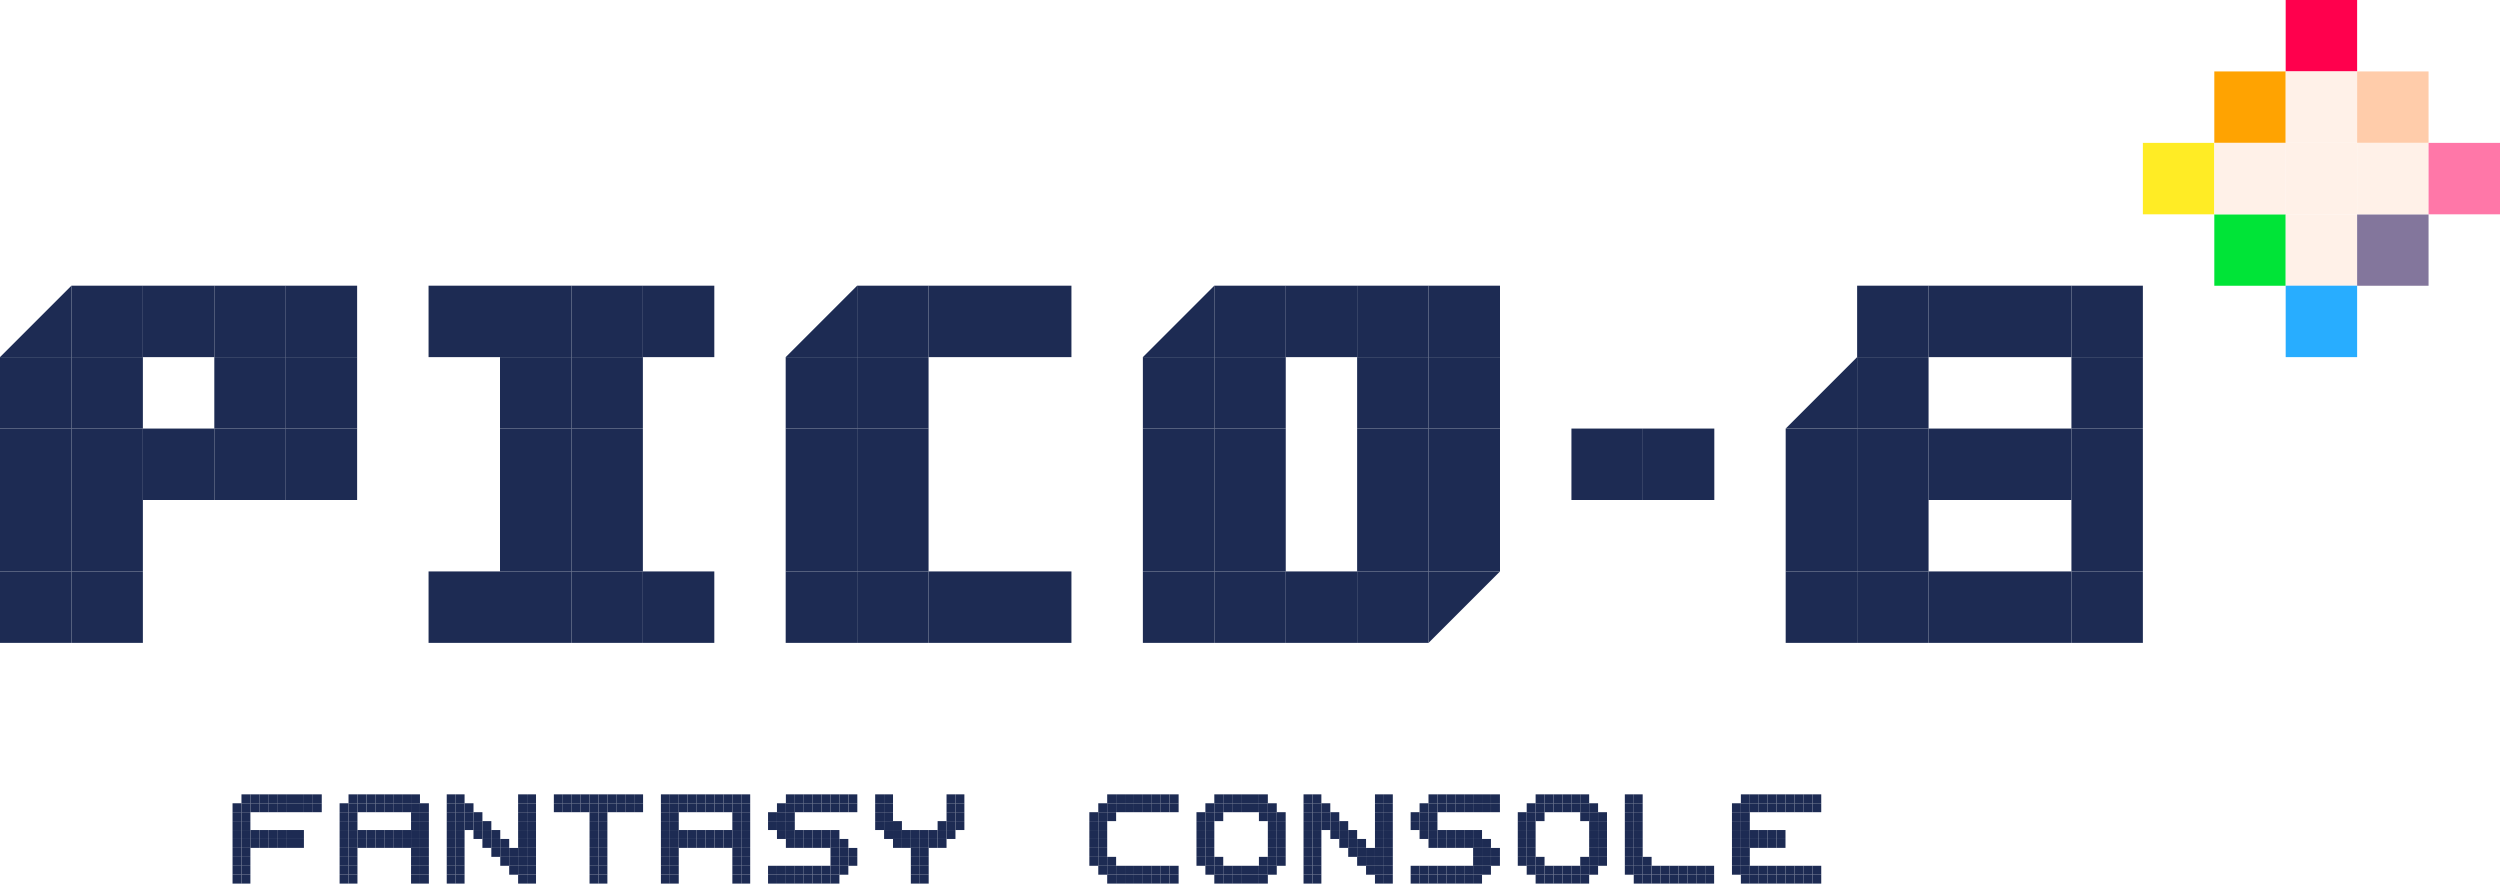 <?xml version="1.0" encoding="utf-8"?>
<!-- Generator: Adobe Illustrator 26.3.1, SVG Export Plug-In . SVG Version: 6.00 Build 0)  -->
<svg version="1.1" id="Layer_1" xmlns="http://www.w3.org/2000/svg" xmlns:xlink="http://www.w3.org/1999/xlink" x="0px" y="0px"
	 viewBox="0 0 3839 1356.9" style="enable-background:new 0 0 3839 1356.9;" xml:space="preserve">
<style type="text/css">
	.st0{display:none;}
	.st1{display:inline;opacity:0.5;}
	.st2{fill:#FFFFFF;stroke:#231F20;stroke-miterlimit:10;}
	.st3{fill:#FFF1E8;}
	.st4{display:inline;}
	.st5{fill:#1D2B53;}
	.st6{fill:#00E437;}
	.st7{fill:#83769C;}
	.st8{fill:#28ADFF;}
	.st9{fill:#FF004D;}
	.st10{fill:#FFA301;}
	.st11{fill:#FFCCAA;}
	.st12{fill:#FFEC25;}
	.st13{fill:#FF77A8;}
	.st14{display:inline;fill:#1D2B53;}
	.st15{fill:#FFFFFF;}
</style>
<g>
	<g>
		<polygon class="st5" points="109.7,548.4 0,548.4 109.7,438.7 		"/>
		<rect x="109.7" y="438.7" class="st5" width="109.7" height="109.7"/>
		<rect x="219.4" y="438.7" class="st5" width="109.7" height="109.7"/>
		<rect x="329.1" y="438.7" class="st5" width="109.7" height="109.7"/>
		<rect x="438.7" y="438.7" class="st5" width="109.7" height="109.7"/>
		<rect x="658.1" y="438.7" class="st5" width="109.7" height="109.7"/>
		<rect x="767.8" y="438.7" class="st5" width="109.7" height="109.7"/>
		<rect x="877.5" y="438.7" class="st5" width="109.7" height="109.7"/>
		<rect x="987.2" y="438.7" class="st5" width="109.7" height="109.7"/>
		<polygon class="st5" points="1316.2,548.4 1206.5,548.4 1316.2,438.7 		"/>
		<rect x="1316.2" y="438.7" class="st5" width="109.7" height="109.7"/>
		<rect x="1425.9" y="438.7" class="st5" width="109.7" height="109.7"/>
		<rect x="1535.6" y="438.7" class="st5" width="109.7" height="109.7"/>
		<polygon class="st5" points="1864.7,548.4 1755,548.4 1864.7,438.7 		"/>
		<rect x="1864.7" y="438.7" class="st5" width="109.7" height="109.7"/>
		<rect x="1974.3" y="438.7" class="st5" width="109.7" height="109.7"/>
		<rect x="2084" y="438.7" class="st5" width="109.7" height="109.7"/>
		<rect x="2193.7" y="438.7" class="st5" width="109.7" height="109.7"/>
		<rect x="2851.8" y="438.7" class="st5" width="109.7" height="109.7"/>
		<rect x="2961.5" y="438.7" class="st5" width="109.7" height="109.7"/>
		<rect y="548.4" class="st5" width="109.7" height="109.7"/>
		<rect x="109.7" y="548.4" class="st5" width="109.7" height="109.7"/>
		<rect x="329.1" y="548.4" class="st5" width="109.7" height="109.7"/>
		<rect x="438.7" y="548.4" class="st5" width="109.7" height="109.7"/>
		<rect x="767.8" y="548.4" class="st5" width="109.7" height="109.7"/>
		<rect x="877.5" y="548.4" class="st5" width="109.7" height="109.7"/>
		<rect x="1206.5" y="548.4" class="st5" width="109.7" height="109.7"/>
		<rect x="1316.2" y="548.4" class="st5" width="109.7" height="109.7"/>
		<rect x="1755" y="548.4" class="st5" width="109.7" height="109.7"/>
		<rect x="1864.7" y="548.4" class="st5" width="109.7" height="109.7"/>
		<rect x="2084" y="548.4" class="st5" width="109.7" height="109.7"/>
		<rect x="2193.7" y="548.4" class="st5" width="109.7" height="109.7"/>
		<polygon class="st5" points="2851.8,658.1 2742.1,658.1 2851.8,548.4 		"/>
		<rect x="2851.8" y="548.4" class="st5" width="109.7" height="109.7"/>
		<rect y="658.1" class="st5" width="109.7" height="109.7"/>
		<rect x="109.7" y="658.1" class="st5" width="109.7" height="109.7"/>
		<rect x="219.4" y="658.1" class="st5" width="109.7" height="109.7"/>
		<rect x="329.1" y="658.1" class="st5" width="109.7" height="109.7"/>
		<rect x="438.7" y="658.1" class="st5" width="109.7" height="109.7"/>
		<rect x="767.8" y="658.1" class="st5" width="109.7" height="109.7"/>
		<rect x="877.5" y="658.1" class="st5" width="109.7" height="109.7"/>
		<rect x="1206.5" y="658.1" class="st5" width="109.7" height="109.7"/>
		<rect x="1316.2" y="658.1" class="st5" width="109.7" height="109.7"/>
		<rect x="1755" y="658.1" class="st5" width="109.7" height="109.7"/>
		<rect x="1864.7" y="658.1" class="st5" width="109.7" height="109.7"/>
		<rect x="2084" y="658.1" class="st5" width="109.7" height="109.7"/>
		<rect x="2193.7" y="658.1" class="st5" width="109.7" height="109.7"/>
		<rect x="2413.1" y="658.1" class="st5" width="109.7" height="109.7"/>
		<rect x="2522.8" y="658.1" class="st5" width="109.7" height="109.7"/>
		<rect x="2742.1" y="658.1" class="st5" width="109.7" height="109.7"/>
		<rect x="2851.8" y="658.1" class="st5" width="109.7" height="109.7"/>
		<rect x="2961.5" y="658.1" class="st5" width="109.7" height="109.7"/>
		<rect y="767.8" class="st5" width="109.7" height="109.7"/>
		<rect x="109.7" y="767.8" class="st5" width="109.7" height="109.7"/>
		<rect x="767.8" y="767.8" class="st5" width="109.7" height="109.7"/>
		<rect x="877.5" y="767.8" class="st5" width="109.7" height="109.7"/>
		<rect x="1206.5" y="767.8" class="st5" width="109.7" height="109.7"/>
		<rect x="1316.2" y="767.8" class="st5" width="109.7" height="109.7"/>
		<rect x="1755" y="767.8" class="st5" width="109.7" height="109.7"/>
		<rect x="1864.7" y="767.8" class="st5" width="109.7" height="109.7"/>
		<rect x="2084" y="767.8" class="st5" width="109.7" height="109.7"/>
		<rect x="2193.7" y="767.8" class="st5" width="109.7" height="109.7"/>
		<rect x="2742.1" y="767.8" class="st5" width="109.7" height="109.7"/>
		<rect x="2851.8" y="767.8" class="st5" width="109.7" height="109.7"/>
		<rect y="877.5" class="st5" width="109.7" height="109.7"/>
		<rect x="109.7" y="877.5" class="st5" width="109.7" height="109.7"/>
		<rect x="658.1" y="877.5" class="st5" width="109.7" height="109.7"/>
		<rect x="767.8" y="877.5" class="st5" width="109.7" height="109.7"/>
		<rect x="877.5" y="877.5" class="st5" width="109.7" height="109.7"/>
		<rect x="987.2" y="877.5" class="st5" width="109.7" height="109.7"/>
		<rect x="1206.5" y="877.5" class="st5" width="109.7" height="109.7"/>
		<rect x="1316.2" y="877.5" class="st5" width="109.7" height="109.7"/>
		<rect x="1425.9" y="877.5" class="st5" width="109.7" height="109.7"/>
		<rect x="1535.6" y="877.5" class="st5" width="109.7" height="109.7"/>
		<rect x="1755" y="877.5" class="st5" width="109.7" height="109.7"/>
		<rect x="1864.7" y="877.5" class="st5" width="109.7" height="109.7"/>
		<rect x="1974.3" y="877.5" class="st5" width="109.7" height="109.7"/>
		<rect x="2084" y="877.5" class="st5" width="109.7" height="109.7"/>
		<polygon class="st5" points="2193.7,987.2 2193.7,877.5 2303.4,877.5 		"/>
		<rect x="2742.1" y="877.5" class="st5" width="109.7" height="109.7"/>
		<rect x="2851.8" y="877.5" class="st5" width="109.7" height="109.7"/>
		<rect x="2961.5" y="877.5" class="st5" width="109.7" height="109.7"/>
		<rect x="3400.3" y="329.1" class="st6" width="109.7" height="109.7"/>
		<rect x="3509.9" y="329.1" class="st3" width="109.7" height="109.7"/>
		<rect x="3619.6" y="329.1" class="st7" width="109.7" height="109.7"/>
		<rect x="3071.2" y="438.7" class="st5" width="109.7" height="109.7"/>
		<rect x="3180.9" y="438.7" class="st5" width="109.7" height="109.7"/>
		<rect x="3509.9" y="438.7" class="st8" width="109.7" height="109.7"/>
		<rect x="3180.9" y="548.4" class="st5" width="109.7" height="109.7"/>
		<rect x="3071.2" y="658.1" class="st5" width="109.7" height="109.7"/>
		<rect x="3180.9" y="658.1" class="st5" width="109.7" height="109.7"/>
		<rect x="3180.9" y="767.8" class="st5" width="109.7" height="109.7"/>
		<rect x="3071.2" y="877.5" class="st5" width="109.7" height="109.7"/>
		<rect x="3180.9" y="877.5" class="st5" width="109.7" height="109.7"/>
		<rect x="3509.9" class="st9" width="109.7" height="109.7"/>
		<rect x="3400.3" y="109.7" class="st10" width="109.7" height="109.7"/>
		<rect x="3509.9" y="109.7" class="st3" width="109.7" height="109.7"/>
		<rect x="3619.6" y="109.7" class="st11" width="109.7" height="109.7"/>
		<rect x="3290.6" y="219.4" class="st12" width="109.7" height="109.7"/>
		<rect x="3400.3" y="219.4" class="st3" width="109.7" height="109.7"/>
		<rect x="3509.9" y="219.4" class="st3" width="109.7" height="109.7"/>
		<rect x="3619.6" y="219.4" class="st3" width="109.7" height="109.7"/>
		<rect x="3729.3" y="219.4" class="st13" width="109.7" height="109.7"/>
	</g>
	<g>
		<rect x="357.1" y="1233.5" class="st5" width="13.7" height="13.7"/>
		<rect x="357.1" y="1247.2" class="st5" width="13.7" height="13.7"/>
		<rect x="357.1" y="1260.9" class="st5" width="13.7" height="13.7"/>
		<rect x="357.1" y="1274.6" class="st5" width="13.7" height="13.7"/>
		<rect x="357.1" y="1288.3" class="st5" width="13.7" height="13.7"/>
		<rect x="357.1" y="1302.1" class="st5" width="13.7" height="13.7"/>
		<rect x="357.1" y="1315.8" class="st5" width="13.7" height="13.7"/>
		<rect x="357.1" y="1329.5" class="st5" width="13.7" height="13.7"/>
		<rect x="357.1" y="1343.2" class="st5" width="13.7" height="13.7"/>
		<rect x="370.8" y="1219.8" class="st5" width="13.7" height="13.7"/>
		<rect x="370.8" y="1233.5" class="st5" width="13.7" height="13.7"/>
		<rect x="370.8" y="1247.2" class="st5" width="13.7" height="13.7"/>
		<rect x="370.8" y="1260.9" class="st5" width="13.7" height="13.7"/>
		<rect x="370.8" y="1274.6" class="st5" width="13.7" height="13.7"/>
		<rect x="370.8" y="1288.3" class="st5" width="13.7" height="13.7"/>
		<rect x="370.8" y="1302.1" class="st5" width="13.7" height="13.7"/>
		<rect x="370.8" y="1315.8" class="st5" width="13.7" height="13.7"/>
		<rect x="370.8" y="1329.5" class="st5" width="13.7" height="13.7"/>
		<rect x="370.8" y="1343.2" class="st5" width="13.7" height="13.7"/>
		<rect x="384.5" y="1219.8" class="st5" width="13.7" height="13.7"/>
		<rect x="384.5" y="1233.5" class="st5" width="13.7" height="13.7"/>
		<rect x="384.5" y="1274.6" class="st5" width="13.7" height="13.7"/>
		<rect x="384.5" y="1288.3" class="st5" width="13.7" height="13.7"/>
		<rect x="398.2" y="1219.8" class="st5" width="13.7" height="13.7"/>
		<rect x="398.2" y="1233.5" class="st5" width="13.7" height="13.7"/>
		<rect x="398.2" y="1274.6" class="st5" width="13.7" height="13.7"/>
		<rect x="398.2" y="1288.3" class="st5" width="13.7" height="13.7"/>
		<rect x="411.9" y="1219.8" class="st5" width="13.7" height="13.7"/>
		<rect x="411.9" y="1233.5" class="st5" width="13.7" height="13.7"/>
		<rect x="411.9" y="1274.6" class="st5" width="13.7" height="13.7"/>
		<rect x="411.9" y="1288.3" class="st5" width="13.7" height="13.7"/>
		<rect x="425.6" y="1219.8" class="st5" width="13.7" height="13.7"/>
		<rect x="425.6" y="1233.5" class="st5" width="13.7" height="13.7"/>
		<rect x="425.6" y="1274.6" class="st5" width="13.7" height="13.7"/>
		<rect x="425.6" y="1288.3" class="st5" width="13.7" height="13.7"/>
		<rect x="439.3" y="1219.8" class="st5" width="13.7" height="13.7"/>
		<rect x="439.3" y="1233.5" class="st5" width="13.7" height="13.7"/>
		<rect x="439.3" y="1274.6" class="st5" width="13.7" height="13.7"/>
		<rect x="439.3" y="1288.3" class="st5" width="13.7" height="13.7"/>
		<rect x="453" y="1219.8" class="st5" width="13.7" height="13.7"/>
		<rect x="453" y="1233.5" class="st5" width="13.7" height="13.7"/>
		<rect x="453" y="1274.6" class="st5" width="13.7" height="13.7"/>
		<rect x="453" y="1288.3" class="st5" width="13.7" height="13.7"/>
		<rect x="466.7" y="1219.8" class="st5" width="13.7" height="13.7"/>
		<rect x="466.7" y="1233.5" class="st5" width="13.7" height="13.7"/>
		<rect x="480.4" y="1219.8" class="st5" width="13.7" height="13.7"/>
		<rect x="480.4" y="1233.5" class="st5" width="13.7" height="13.7"/>
		<rect x="521.5" y="1233.5" class="st5" width="13.7" height="13.7"/>
		<rect x="521.5" y="1247.2" class="st5" width="13.7" height="13.7"/>
		<rect x="521.5" y="1260.9" class="st5" width="13.7" height="13.7"/>
		<rect x="521.5" y="1274.6" class="st5" width="13.7" height="13.7"/>
		<rect x="521.5" y="1288.3" class="st5" width="13.7" height="13.7"/>
		<rect x="521.5" y="1302.1" class="st5" width="13.7" height="13.7"/>
		<rect x="521.5" y="1315.8" class="st5" width="13.7" height="13.7"/>
		<rect x="521.5" y="1329.5" class="st5" width="13.7" height="13.7"/>
		<rect x="521.5" y="1343.2" class="st5" width="13.7" height="13.7"/>
		<rect x="535.2" y="1219.8" class="st5" width="13.7" height="13.7"/>
		<rect x="535.2" y="1233.5" class="st5" width="13.7" height="13.7"/>
		<rect x="535.2" y="1247.2" class="st5" width="13.7" height="13.7"/>
		<rect x="535.2" y="1260.9" class="st5" width="13.7" height="13.7"/>
		<rect x="535.2" y="1274.6" class="st5" width="13.7" height="13.7"/>
		<rect x="535.2" y="1288.3" class="st5" width="13.7" height="13.7"/>
		<rect x="535.2" y="1302.1" class="st5" width="13.7" height="13.7"/>
		<rect x="535.2" y="1315.8" class="st5" width="13.7" height="13.7"/>
		<rect x="535.2" y="1329.5" class="st5" width="13.7" height="13.7"/>
		<rect x="535.2" y="1343.2" class="st5" width="13.7" height="13.7"/>
		<rect x="548.9" y="1219.8" class="st5" width="13.7" height="13.7"/>
		<rect x="548.9" y="1233.5" class="st5" width="13.7" height="13.7"/>
		<rect x="548.9" y="1274.6" class="st5" width="13.7" height="13.7"/>
		<rect x="548.9" y="1288.3" class="st5" width="13.7" height="13.7"/>
		<rect x="562.7" y="1219.8" class="st5" width="13.7" height="13.7"/>
		<rect x="562.7" y="1233.5" class="st5" width="13.7" height="13.7"/>
		<rect x="562.7" y="1274.6" class="st5" width="13.7" height="13.7"/>
		<rect x="562.7" y="1288.3" class="st5" width="13.7" height="13.7"/>
		<rect x="576.4" y="1219.8" class="st5" width="13.7" height="13.7"/>
		<rect x="576.4" y="1233.5" class="st5" width="13.7" height="13.7"/>
		<rect x="576.4" y="1274.6" class="st5" width="13.7" height="13.7"/>
		<rect x="576.4" y="1288.3" class="st5" width="13.7" height="13.7"/>
		<rect x="590.1" y="1219.8" class="st5" width="13.7" height="13.7"/>
		<rect x="590.1" y="1233.5" class="st5" width="13.7" height="13.7"/>
		<rect x="590.1" y="1274.6" class="st5" width="13.7" height="13.7"/>
		<rect x="590.1" y="1288.3" class="st5" width="13.7" height="13.7"/>
		<rect x="603.8" y="1219.8" class="st5" width="13.7" height="13.7"/>
		<rect x="603.8" y="1233.5" class="st5" width="13.7" height="13.7"/>
		<rect x="603.8" y="1274.6" class="st5" width="13.7" height="13.7"/>
		<rect x="603.8" y="1288.3" class="st5" width="13.7" height="13.7"/>
		<rect x="617.5" y="1219.8" class="st5" width="13.7" height="13.7"/>
		<rect x="617.5" y="1233.5" class="st5" width="13.7" height="13.7"/>
		<rect x="617.5" y="1274.6" class="st5" width="13.7" height="13.7"/>
		<rect x="617.5" y="1288.3" class="st5" width="13.7" height="13.7"/>
		<rect x="631.2" y="1219.8" class="st5" width="13.7" height="13.7"/>
		<rect x="631.2" y="1233.5" class="st5" width="13.7" height="13.7"/>
		<rect x="631.2" y="1247.2" class="st5" width="13.7" height="13.7"/>
		<rect x="631.2" y="1260.9" class="st5" width="13.7" height="13.7"/>
		<rect x="631.2" y="1274.6" class="st5" width="13.7" height="13.7"/>
		<rect x="631.2" y="1288.3" class="st5" width="13.7" height="13.7"/>
		<rect x="631.2" y="1302.1" class="st5" width="13.7" height="13.7"/>
		<rect x="631.2" y="1315.8" class="st5" width="13.7" height="13.7"/>
		<rect x="631.2" y="1329.5" class="st5" width="13.7" height="13.7"/>
		<rect x="631.2" y="1343.2" class="st5" width="13.7" height="13.7"/>
		<rect x="644.9" y="1233.5" class="st5" width="13.7" height="13.7"/>
		<rect x="644.9" y="1247.2" class="st5" width="13.7" height="13.7"/>
		<rect x="644.9" y="1260.9" class="st5" width="13.7" height="13.7"/>
		<rect x="644.9" y="1274.6" class="st5" width="13.7" height="13.7"/>
		<rect x="644.9" y="1288.3" class="st5" width="13.7" height="13.7"/>
		<rect x="644.9" y="1302.1" class="st5" width="13.7" height="13.7"/>
		<rect x="644.9" y="1315.8" class="st5" width="13.7" height="13.7"/>
		<rect x="644.9" y="1329.5" class="st5" width="13.7" height="13.7"/>
		<rect x="644.9" y="1343.2" class="st5" width="13.7" height="13.7"/>
		<rect x="686" y="1219.8" class="st5" width="13.7" height="13.7"/>
		<rect x="686" y="1233.5" class="st5" width="13.7" height="13.7"/>
		<rect x="686" y="1247.2" class="st5" width="13.7" height="13.7"/>
		<rect x="686" y="1260.9" class="st5" width="13.7" height="13.7"/>
		<rect x="686" y="1274.6" class="st5" width="13.7" height="13.7"/>
		<rect x="686" y="1288.3" class="st5" width="13.7" height="13.7"/>
		<rect x="686" y="1302.1" class="st5" width="13.7" height="13.7"/>
		<rect x="686" y="1315.8" class="st5" width="13.7" height="13.7"/>
		<rect x="686" y="1329.5" class="st5" width="13.7" height="13.7"/>
		<rect x="686" y="1343.2" class="st5" width="13.7" height="13.7"/>
		<rect x="699.7" y="1219.8" class="st5" width="13.7" height="13.7"/>
		<rect x="699.7" y="1233.5" class="st5" width="13.7" height="13.7"/>
		<rect x="699.7" y="1247.2" class="st5" width="13.7" height="13.7"/>
		<rect x="699.7" y="1260.9" class="st5" width="13.7" height="13.7"/>
		<rect x="699.7" y="1274.6" class="st5" width="13.7" height="13.7"/>
		<rect x="699.7" y="1288.3" class="st5" width="13.7" height="13.7"/>
		<rect x="699.7" y="1302.1" class="st5" width="13.7" height="13.7"/>
		<rect x="699.7" y="1315.8" class="st5" width="13.7" height="13.7"/>
		<rect x="699.7" y="1329.5" class="st5" width="13.7" height="13.7"/>
		<rect x="699.7" y="1343.2" class="st5" width="13.7" height="13.7"/>
		<rect x="713.4" y="1233.5" class="st5" width="13.7" height="13.7"/>
		<rect x="713.4" y="1247.2" class="st5" width="13.7" height="13.7"/>
		<rect x="713.4" y="1260.9" class="st5" width="13.7" height="13.7"/>
		<rect x="727.1" y="1247.2" class="st5" width="13.7" height="13.7"/>
		<rect x="727.1" y="1260.9" class="st5" width="13.7" height="13.7"/>
		<rect x="727.1" y="1274.6" class="st5" width="13.7" height="13.7"/>
		<rect x="740.8" y="1260.9" class="st5" width="13.7" height="13.7"/>
		<rect x="740.8" y="1274.6" class="st5" width="13.7" height="13.7"/>
		<rect x="740.8" y="1288.3" class="st5" width="13.7" height="13.7"/>
		<rect x="754.5" y="1274.6" class="st5" width="13.7" height="13.7"/>
		<rect x="754.5" y="1288.3" class="st5" width="13.7" height="13.7"/>
		<rect x="754.5" y="1302.1" class="st5" width="13.7" height="13.7"/>
		<rect x="768.2" y="1288.3" class="st5" width="13.7" height="13.7"/>
		<rect x="768.2" y="1302.1" class="st5" width="13.7" height="13.7"/>
		<rect x="768.2" y="1315.8" class="st5" width="13.7" height="13.7"/>
		<rect x="781.9" y="1302.1" class="st5" width="13.7" height="13.7"/>
		<rect x="781.9" y="1315.8" class="st5" width="13.7" height="13.7"/>
		<rect x="781.9" y="1329.5" class="st5" width="13.7" height="13.7"/>
		<rect x="795.6" y="1219.8" class="st5" width="13.7" height="13.7"/>
		<rect x="795.6" y="1233.5" class="st5" width="13.7" height="13.7"/>
		<rect x="795.6" y="1247.2" class="st5" width="13.7" height="13.7"/>
		<rect x="795.6" y="1260.9" class="st5" width="13.7" height="13.7"/>
		<rect x="795.6" y="1274.6" class="st5" width="13.7" height="13.7"/>
		<rect x="795.6" y="1288.3" class="st5" width="13.7" height="13.7"/>
		<rect x="795.6" y="1302.1" class="st5" width="13.7" height="13.7"/>
		<rect x="795.6" y="1315.8" class="st5" width="13.7" height="13.7"/>
		<rect x="795.6" y="1329.5" class="st5" width="13.7" height="13.7"/>
		<rect x="795.6" y="1343.2" class="st5" width="13.7" height="13.7"/>
		<rect x="809.4" y="1219.8" class="st5" width="13.7" height="13.7"/>
		<rect x="809.4" y="1233.5" class="st5" width="13.7" height="13.7"/>
		<rect x="809.4" y="1247.2" class="st5" width="13.7" height="13.7"/>
		<rect x="809.4" y="1260.9" class="st5" width="13.7" height="13.7"/>
		<rect x="809.4" y="1274.6" class="st5" width="13.7" height="13.7"/>
		<rect x="809.4" y="1288.3" class="st5" width="13.7" height="13.7"/>
		<rect x="809.4" y="1302.1" class="st5" width="13.7" height="13.7"/>
		<rect x="809.4" y="1315.8" class="st5" width="13.7" height="13.7"/>
		<rect x="809.4" y="1329.5" class="st5" width="13.7" height="13.7"/>
		<rect x="809.4" y="1343.2" class="st5" width="13.7" height="13.7"/>
		<rect x="850.5" y="1219.8" class="st5" width="13.7" height="13.7"/>
		<rect x="850.5" y="1233.5" class="st5" width="13.7" height="13.7"/>
		<rect x="864.2" y="1219.8" class="st5" width="13.7" height="13.7"/>
		<rect x="864.2" y="1233.5" class="st5" width="13.7" height="13.7"/>
		<rect x="877.9" y="1219.8" class="st5" width="13.7" height="13.7"/>
		<rect x="877.9" y="1233.5" class="st5" width="13.7" height="13.7"/>
		<rect x="891.6" y="1219.8" class="st5" width="13.7" height="13.7"/>
		<rect x="891.6" y="1233.5" class="st5" width="13.7" height="13.7"/>
		<rect x="905.3" y="1219.8" class="st5" width="13.7" height="13.7"/>
		<rect x="905.3" y="1233.5" class="st5" width="13.7" height="13.7"/>
		<rect x="905.3" y="1247.2" class="st5" width="13.7" height="13.7"/>
		<rect x="905.3" y="1260.9" class="st5" width="13.7" height="13.7"/>
		<rect x="905.3" y="1274.6" class="st5" width="13.7" height="13.7"/>
		<rect x="905.3" y="1288.3" class="st5" width="13.7" height="13.7"/>
		<rect x="905.3" y="1302.1" class="st5" width="13.7" height="13.7"/>
		<rect x="905.3" y="1315.8" class="st5" width="13.7" height="13.7"/>
		<rect x="905.3" y="1329.5" class="st5" width="13.7" height="13.7"/>
		<rect x="905.3" y="1343.2" class="st5" width="13.7" height="13.7"/>
		<rect x="919" y="1219.8" class="st5" width="13.7" height="13.7"/>
		<rect x="919" y="1233.5" class="st5" width="13.7" height="13.7"/>
		<rect x="919" y="1247.2" class="st5" width="13.7" height="13.7"/>
		<rect x="919" y="1260.9" class="st5" width="13.7" height="13.7"/>
		<rect x="919" y="1274.6" class="st5" width="13.7" height="13.7"/>
		<rect x="919" y="1288.3" class="st5" width="13.7" height="13.7"/>
		<rect x="919" y="1302.1" class="st5" width="13.7" height="13.7"/>
		<rect x="919" y="1315.8" class="st5" width="13.7" height="13.7"/>
		<rect x="919" y="1329.5" class="st5" width="13.7" height="13.7"/>
		<rect x="919" y="1343.2" class="st5" width="13.7" height="13.7"/>
		<rect x="932.7" y="1219.8" class="st5" width="13.7" height="13.7"/>
		<rect x="932.7" y="1233.5" class="st5" width="13.7" height="13.7"/>
		<rect x="946.4" y="1219.8" class="st5" width="13.7" height="13.7"/>
		<rect x="946.4" y="1233.5" class="st5" width="13.7" height="13.7"/>
		<rect x="960.1" y="1219.8" class="st5" width="13.7" height="13.7"/>
		<rect x="960.1" y="1233.5" class="st5" width="13.7" height="13.7"/>
		<rect x="973.8" y="1219.8" class="st5" width="13.7" height="13.7"/>
		<rect x="973.8" y="1233.5" class="st5" width="13.7" height="13.7"/>
		<rect x="1014.9" y="1219.8" class="st5" width="13.7" height="13.7"/>
		<rect x="1014.9" y="1233.5" class="st5" width="13.7" height="13.7"/>
		<rect x="1014.9" y="1247.2" class="st5" width="13.7" height="13.7"/>
		<rect x="1014.9" y="1260.9" class="st5" width="13.7" height="13.7"/>
		<rect x="1014.9" y="1274.6" class="st5" width="13.7" height="13.7"/>
		<rect x="1014.9" y="1288.3" class="st5" width="13.7" height="13.7"/>
		<rect x="1014.9" y="1302.1" class="st5" width="13.7" height="13.7"/>
		<rect x="1014.9" y="1315.8" class="st5" width="13.7" height="13.7"/>
		<rect x="1014.9" y="1329.5" class="st5" width="13.7" height="13.7"/>
		<rect x="1014.9" y="1343.2" class="st5" width="13.7" height="13.7"/>
		<rect x="1028.6" y="1219.8" class="st5" width="13.7" height="13.7"/>
		<rect x="1028.6" y="1233.5" class="st5" width="13.7" height="13.7"/>
		<rect x="1028.6" y="1247.2" class="st5" width="13.7" height="13.7"/>
		<rect x="1028.6" y="1260.9" class="st5" width="13.7" height="13.7"/>
		<rect x="1028.6" y="1274.6" class="st5" width="13.7" height="13.7"/>
		<rect x="1028.6" y="1288.3" class="st5" width="13.7" height="13.7"/>
		<rect x="1028.6" y="1302.1" class="st5" width="13.7" height="13.7"/>
		<rect x="1028.6" y="1315.8" class="st5" width="13.7" height="13.7"/>
		<rect x="1028.6" y="1329.5" class="st5" width="13.7" height="13.7"/>
		<rect x="1028.6" y="1343.2" class="st5" width="13.7" height="13.7"/>
		<rect x="1042.3" y="1219.8" class="st5" width="13.7" height="13.7"/>
		<rect x="1042.3" y="1233.5" class="st5" width="13.7" height="13.7"/>
		<rect x="1042.3" y="1274.6" class="st5" width="13.7" height="13.7"/>
		<rect x="1042.3" y="1288.3" class="st5" width="13.7" height="13.7"/>
		<rect x="1056.1" y="1219.8" class="st5" width="13.7" height="13.7"/>
		<rect x="1056.1" y="1233.5" class="st5" width="13.7" height="13.7"/>
		<rect x="1056.1" y="1274.6" class="st5" width="13.7" height="13.7"/>
		<rect x="1056.1" y="1288.3" class="st5" width="13.7" height="13.7"/>
		<rect x="1069.8" y="1219.8" class="st5" width="13.7" height="13.7"/>
		<rect x="1069.8" y="1233.5" class="st5" width="13.7" height="13.7"/>
		<rect x="1069.8" y="1274.6" class="st5" width="13.7" height="13.7"/>
		<rect x="1069.8" y="1288.3" class="st5" width="13.7" height="13.7"/>
		<rect x="1083.5" y="1219.8" class="st5" width="13.7" height="13.7"/>
		<rect x="1083.5" y="1233.5" class="st5" width="13.7" height="13.7"/>
		<rect x="1083.5" y="1274.6" class="st5" width="13.7" height="13.7"/>
		<rect x="1083.5" y="1288.3" class="st5" width="13.7" height="13.7"/>
		<rect x="1097.2" y="1219.8" class="st5" width="13.7" height="13.7"/>
		<rect x="1097.2" y="1233.5" class="st5" width="13.7" height="13.7"/>
		<rect x="1097.2" y="1274.6" class="st5" width="13.7" height="13.7"/>
		<rect x="1097.2" y="1288.3" class="st5" width="13.7" height="13.7"/>
		<rect x="1110.9" y="1219.8" class="st5" width="13.7" height="13.7"/>
		<rect x="1110.9" y="1233.5" class="st5" width="13.7" height="13.7"/>
		<rect x="1110.9" y="1274.6" class="st5" width="13.7" height="13.7"/>
		<rect x="1110.9" y="1288.3" class="st5" width="13.7" height="13.7"/>
		<rect x="1124.6" y="1219.8" class="st5" width="13.7" height="13.7"/>
		<rect x="1124.6" y="1233.5" class="st5" width="13.7" height="13.7"/>
		<rect x="1124.6" y="1247.2" class="st5" width="13.7" height="13.7"/>
		<rect x="1124.6" y="1260.9" class="st5" width="13.7" height="13.7"/>
		<rect x="1124.6" y="1274.6" class="st5" width="13.7" height="13.7"/>
		<rect x="1124.6" y="1288.3" class="st5" width="13.7" height="13.7"/>
		<rect x="1124.6" y="1302.1" class="st5" width="13.7" height="13.7"/>
		<rect x="1124.6" y="1315.8" class="st5" width="13.7" height="13.7"/>
		<rect x="1124.6" y="1329.5" class="st5" width="13.7" height="13.7"/>
		<rect x="1124.6" y="1343.2" class="st5" width="13.7" height="13.7"/>
		<rect x="1138.3" y="1219.8" class="st5" width="13.7" height="13.7"/>
		<rect x="1138.3" y="1233.5" class="st5" width="13.7" height="13.7"/>
		<rect x="1138.3" y="1247.2" class="st5" width="13.7" height="13.7"/>
		<rect x="1138.3" y="1260.9" class="st5" width="13.7" height="13.7"/>
		<rect x="1138.3" y="1274.6" class="st5" width="13.7" height="13.7"/>
		<rect x="1138.3" y="1288.3" class="st5" width="13.7" height="13.7"/>
		<rect x="1138.3" y="1302.1" class="st5" width="13.7" height="13.7"/>
		<rect x="1138.3" y="1315.8" class="st5" width="13.7" height="13.7"/>
		<rect x="1138.3" y="1329.5" class="st5" width="13.7" height="13.7"/>
		<rect x="1138.3" y="1343.2" class="st5" width="13.7" height="13.7"/>
		<rect x="1179.4" y="1247.2" class="st5" width="13.7" height="13.7"/>
		<rect x="1179.4" y="1260.9" class="st5" width="13.7" height="13.7"/>
		<rect x="1179.4" y="1329.5" class="st5" width="13.7" height="13.7"/>
		<rect x="1179.4" y="1343.2" class="st5" width="13.7" height="13.7"/>
		<rect x="1193.1" y="1233.5" class="st5" width="13.7" height="13.7"/>
		<rect x="1193.1" y="1247.2" class="st5" width="13.7" height="13.7"/>
		<rect x="1193.1" y="1260.9" class="st5" width="13.7" height="13.7"/>
		<rect x="1193.1" y="1274.6" class="st5" width="13.7" height="13.7"/>
		<rect x="1193.1" y="1329.5" class="st5" width="13.7" height="13.7"/>
		<rect x="1193.1" y="1343.2" class="st5" width="13.7" height="13.7"/>
		<rect x="1206.8" y="1219.8" class="st5" width="13.7" height="13.7"/>
		<rect x="1206.8" y="1233.5" class="st5" width="13.7" height="13.7"/>
		<rect x="1206.8" y="1247.2" class="st5" width="13.7" height="13.7"/>
		<rect x="1206.8" y="1260.9" class="st5" width="13.7" height="13.7"/>
		<rect x="1206.8" y="1274.6" class="st5" width="13.7" height="13.7"/>
		<rect x="1206.8" y="1288.3" class="st5" width="13.7" height="13.7"/>
		<rect x="1206.8" y="1329.5" class="st5" width="13.7" height="13.7"/>
		<rect x="1206.8" y="1343.2" class="st5" width="13.7" height="13.7"/>
		<rect x="1220.5" y="1219.8" class="st5" width="13.7" height="13.7"/>
		<rect x="1220.5" y="1233.5" class="st5" width="13.7" height="13.7"/>
		<rect x="1220.5" y="1274.6" class="st5" width="13.7" height="13.7"/>
		<rect x="1220.5" y="1288.3" class="st5" width="13.7" height="13.7"/>
		<rect x="1220.5" y="1329.5" class="st5" width="13.7" height="13.7"/>
		<rect x="1220.5" y="1343.2" class="st5" width="13.7" height="13.7"/>
		<rect x="1234.2" y="1219.8" class="st5" width="13.7" height="13.7"/>
		<rect x="1234.2" y="1233.5" class="st5" width="13.7" height="13.7"/>
		<rect x="1234.2" y="1274.6" class="st5" width="13.7" height="13.7"/>
		<rect x="1234.2" y="1288.3" class="st5" width="13.7" height="13.7"/>
		<rect x="1234.2" y="1329.5" class="st5" width="13.7" height="13.7"/>
		<rect x="1234.2" y="1343.2" class="st5" width="13.7" height="13.7"/>
		<rect x="1247.9" y="1219.8" class="st5" width="13.7" height="13.7"/>
		<rect x="1247.9" y="1233.5" class="st5" width="13.7" height="13.7"/>
		<rect x="1247.9" y="1274.6" class="st5" width="13.7" height="13.7"/>
		<rect x="1247.9" y="1288.3" class="st5" width="13.7" height="13.7"/>
		<rect x="1247.9" y="1329.5" class="st5" width="13.7" height="13.7"/>
		<rect x="1247.9" y="1343.2" class="st5" width="13.7" height="13.7"/>
		<rect x="1261.6" y="1219.8" class="st5" width="13.7" height="13.7"/>
		<rect x="1261.6" y="1233.5" class="st5" width="13.7" height="13.7"/>
		<rect x="1261.6" y="1274.6" class="st5" width="13.7" height="13.7"/>
		<rect x="1261.6" y="1288.3" class="st5" width="13.7" height="13.7"/>
		<rect x="1261.6" y="1329.5" class="st5" width="13.7" height="13.7"/>
		<rect x="1261.6" y="1343.2" class="st5" width="13.7" height="13.7"/>
		<rect x="1275.3" y="1219.8" class="st5" width="13.7" height="13.7"/>
		<rect x="1275.3" y="1233.5" class="st5" width="13.7" height="13.7"/>
		<rect x="1275.3" y="1274.6" class="st5" width="13.7" height="13.7"/>
		<rect x="1275.3" y="1288.3" class="st5" width="13.7" height="13.7"/>
		<rect x="1275.3" y="1302.1" class="st5" width="13.7" height="13.7"/>
		<rect x="1275.3" y="1315.8" class="st5" width="13.7" height="13.7"/>
		<rect x="1275.3" y="1329.5" class="st5" width="13.7" height="13.7"/>
		<rect x="1275.3" y="1343.2" class="st5" width="13.7" height="13.7"/>
		<rect x="1289" y="1219.8" class="st5" width="13.7" height="13.7"/>
		<rect x="1289" y="1233.5" class="st5" width="13.7" height="13.7"/>
		<rect x="1289" y="1288.3" class="st5" width="13.7" height="13.7"/>
		<rect x="1289" y="1302.1" class="st5" width="13.7" height="13.7"/>
		<rect x="1289" y="1315.8" class="st5" width="13.7" height="13.7"/>
		<rect x="1289" y="1329.5" class="st5" width="13.7" height="13.7"/>
		<rect x="1302.8" y="1219.8" class="st5" width="13.7" height="13.7"/>
		<rect x="1302.8" y="1233.5" class="st5" width="13.7" height="13.7"/>
		<rect x="1302.8" y="1302.1" class="st5" width="13.7" height="13.7"/>
		<rect x="1302.8" y="1315.8" class="st5" width="13.7" height="13.7"/>
		<rect x="1343.9" y="1219.8" class="st5" width="13.7" height="13.7"/>
		<rect x="1343.9" y="1233.5" class="st5" width="13.7" height="13.7"/>
		<rect x="1343.9" y="1247.2" class="st5" width="13.7" height="13.7"/>
		<rect x="1343.9" y="1260.9" class="st5" width="13.7" height="13.7"/>
		<rect x="1357.6" y="1219.8" class="st5" width="13.7" height="13.7"/>
		<rect x="1357.6" y="1233.5" class="st5" width="13.7" height="13.7"/>
		<rect x="1357.6" y="1247.2" class="st5" width="13.7" height="13.7"/>
		<rect x="1357.6" y="1260.9" class="st5" width="13.7" height="13.7"/>
		<rect x="1357.6" y="1274.6" class="st5" width="13.7" height="13.7"/>
		<rect x="1371.3" y="1260.9" class="st5" width="13.7" height="13.7"/>
		<rect x="1371.3" y="1274.6" class="st5" width="13.7" height="13.7"/>
		<rect x="1371.3" y="1288.3" class="st5" width="13.7" height="13.7"/>
		<rect x="1385" y="1274.6" class="st5" width="13.7" height="13.7"/>
		<rect x="1385" y="1288.3" class="st5" width="13.7" height="13.7"/>
		<rect x="1398.7" y="1274.6" class="st5" width="13.7" height="13.7"/>
		<rect x="1398.7" y="1288.3" class="st5" width="13.7" height="13.7"/>
		<rect x="1398.7" y="1302.1" class="st5" width="13.7" height="13.7"/>
		<rect x="1398.7" y="1315.8" class="st5" width="13.7" height="13.7"/>
		<rect x="1398.7" y="1329.5" class="st5" width="13.7" height="13.7"/>
		<rect x="1398.7" y="1343.2" class="st5" width="13.7" height="13.7"/>
		<rect x="1412.4" y="1274.6" class="st5" width="13.7" height="13.7"/>
		<rect x="1412.4" y="1288.3" class="st5" width="13.7" height="13.7"/>
		<rect x="1412.4" y="1302.1" class="st5" width="13.7" height="13.7"/>
		<rect x="1412.4" y="1315.8" class="st5" width="13.7" height="13.7"/>
		<rect x="1412.4" y="1329.5" class="st5" width="13.7" height="13.7"/>
		<rect x="1412.4" y="1343.2" class="st5" width="13.7" height="13.7"/>
		<rect x="1426.1" y="1274.6" class="st5" width="13.7" height="13.7"/>
		<rect x="1426.1" y="1288.3" class="st5" width="13.7" height="13.7"/>
		<rect x="1439.8" y="1260.9" class="st5" width="13.7" height="13.7"/>
		<rect x="1439.8" y="1274.6" class="st5" width="13.7" height="13.7"/>
		<rect x="1439.8" y="1288.3" class="st5" width="13.7" height="13.7"/>
		<rect x="1453.5" y="1219.8" class="st5" width="13.7" height="13.7"/>
		<rect x="1453.5" y="1233.5" class="st5" width="13.7" height="13.7"/>
		<rect x="1453.5" y="1247.2" class="st5" width="13.7" height="13.7"/>
		<rect x="1453.5" y="1260.9" class="st5" width="13.7" height="13.7"/>
		<rect x="1453.5" y="1274.6" class="st5" width="13.7" height="13.7"/>
		<rect x="1467.2" y="1219.8" class="st5" width="13.7" height="13.7"/>
		<rect x="1467.2" y="1233.5" class="st5" width="13.7" height="13.7"/>
		<rect x="1467.2" y="1247.2" class="st5" width="13.7" height="13.7"/>
		<rect x="1467.2" y="1260.9" class="st5" width="13.7" height="13.7"/>
		<rect x="1672.8" y="1247.2" class="st5" width="13.7" height="13.7"/>
		<rect x="1672.8" y="1260.9" class="st5" width="13.7" height="13.7"/>
		<rect x="1672.8" y="1274.6" class="st5" width="13.7" height="13.7"/>
		<rect x="1672.8" y="1288.3" class="st5" width="13.7" height="13.7"/>
		<rect x="1672.8" y="1302.1" class="st5" width="13.7" height="13.7"/>
		<rect x="1672.8" y="1315.8" class="st5" width="13.7" height="13.7"/>
		<rect x="1686.5" y="1233.5" class="st5" width="13.7" height="13.7"/>
		<rect x="1686.5" y="1247.2" class="st5" width="13.7" height="13.7"/>
		<rect x="1686.5" y="1260.9" class="st5" width="13.7" height="13.7"/>
		<rect x="1686.5" y="1274.6" class="st5" width="13.7" height="13.7"/>
		<rect x="1686.5" y="1288.3" class="st5" width="13.7" height="13.7"/>
		<rect x="1686.5" y="1302.1" class="st5" width="13.7" height="13.7"/>
		<rect x="1686.5" y="1315.8" class="st5" width="13.7" height="13.7"/>
		<rect x="1686.5" y="1329.5" class="st5" width="13.7" height="13.7"/>
		<rect x="1700.2" y="1219.8" class="st5" width="13.7" height="13.7"/>
		<rect x="1700.2" y="1233.5" class="st5" width="13.7" height="13.7"/>
		<rect x="1700.2" y="1247.2" class="st5" width="13.7" height="13.7"/>
		<rect x="1700.2" y="1315.8" class="st5" width="13.7" height="13.7"/>
		<rect x="1700.2" y="1329.5" class="st5" width="13.7" height="13.7"/>
		<rect x="1700.2" y="1343.2" class="st5" width="13.7" height="13.7"/>
		<rect x="1713.9" y="1219.8" class="st5" width="13.7" height="13.7"/>
		<rect x="1713.9" y="1233.5" class="st5" width="13.7" height="13.7"/>
		<rect x="1713.9" y="1329.5" class="st5" width="13.7" height="13.7"/>
		<rect x="1713.9" y="1343.2" class="st5" width="13.7" height="13.7"/>
		<rect x="1727.6" y="1219.8" class="st5" width="13.7" height="13.7"/>
		<rect x="1727.6" y="1233.5" class="st5" width="13.7" height="13.7"/>
		<rect x="1727.6" y="1329.5" class="st5" width="13.7" height="13.7"/>
		<rect x="1727.6" y="1343.2" class="st5" width="13.7" height="13.7"/>
		<rect x="1741.3" y="1219.8" class="st5" width="13.7" height="13.7"/>
		<rect x="1741.3" y="1233.5" class="st5" width="13.7" height="13.7"/>
		<rect x="1741.3" y="1329.5" class="st5" width="13.7" height="13.7"/>
		<rect x="1741.3" y="1343.2" class="st5" width="13.7" height="13.7"/>
		<rect x="1755" y="1219.8" class="st5" width="13.7" height="13.7"/>
		<rect x="1755" y="1233.5" class="st5" width="13.7" height="13.7"/>
		<rect x="1755" y="1329.5" class="st5" width="13.7" height="13.7"/>
		<rect x="1755" y="1343.2" class="st5" width="13.7" height="13.7"/>
		<rect x="1768.7" y="1219.8" class="st5" width="13.7" height="13.7"/>
		<rect x="1768.7" y="1233.5" class="st5" width="13.7" height="13.7"/>
		<rect x="1768.7" y="1329.5" class="st5" width="13.7" height="13.7"/>
		<rect x="1768.7" y="1343.2" class="st5" width="13.7" height="13.7"/>
		<rect x="1782.4" y="1219.8" class="st5" width="13.7" height="13.7"/>
		<rect x="1782.4" y="1233.5" class="st5" width="13.7" height="13.7"/>
		<rect x="1782.4" y="1329.5" class="st5" width="13.7" height="13.7"/>
		<rect x="1782.4" y="1343.2" class="st5" width="13.7" height="13.7"/>
		<rect x="1796.2" y="1219.8" class="st5" width="13.7" height="13.7"/>
		<rect x="1796.2" y="1233.5" class="st5" width="13.7" height="13.7"/>
		<rect x="1796.2" y="1329.5" class="st5" width="13.7" height="13.7"/>
		<rect x="1796.2" y="1343.2" class="st5" width="13.7" height="13.7"/>
		<rect x="1837.3" y="1247.2" class="st5" width="13.7" height="13.7"/>
		<rect x="1837.3" y="1260.9" class="st5" width="13.7" height="13.7"/>
		<rect x="1837.3" y="1274.6" class="st5" width="13.7" height="13.7"/>
		<rect x="1837.3" y="1288.3" class="st5" width="13.7" height="13.7"/>
		<rect x="1837.3" y="1302.1" class="st5" width="13.7" height="13.7"/>
		<rect x="1837.3" y="1315.8" class="st5" width="13.7" height="13.7"/>
		<rect x="1851" y="1233.5" class="st5" width="13.7" height="13.7"/>
		<rect x="1851" y="1247.2" class="st5" width="13.7" height="13.7"/>
		<rect x="1851" y="1260.9" class="st5" width="13.7" height="13.7"/>
		<rect x="1851" y="1274.6" class="st5" width="13.7" height="13.7"/>
		<rect x="1851" y="1288.3" class="st5" width="13.7" height="13.7"/>
		<rect x="1851" y="1302.1" class="st5" width="13.7" height="13.7"/>
		<rect x="1851" y="1315.8" class="st5" width="13.7" height="13.7"/>
		<rect x="1851" y="1329.5" class="st5" width="13.7" height="13.7"/>
		<rect x="1864.7" y="1219.8" class="st5" width="13.7" height="13.7"/>
		<rect x="1864.7" y="1233.5" class="st5" width="13.7" height="13.7"/>
		<rect x="1864.7" y="1247.2" class="st5" width="13.7" height="13.7"/>
		<rect x="1864.7" y="1315.8" class="st5" width="13.7" height="13.7"/>
		<rect x="1864.7" y="1329.5" class="st5" width="13.7" height="13.7"/>
		<rect x="1864.7" y="1343.2" class="st5" width="13.7" height="13.7"/>
		<rect x="1878.4" y="1219.8" class="st5" width="13.7" height="13.7"/>
		<rect x="1878.4" y="1233.5" class="st5" width="13.7" height="13.7"/>
		<rect x="1878.4" y="1329.5" class="st5" width="13.7" height="13.7"/>
		<rect x="1878.4" y="1343.2" class="st5" width="13.7" height="13.7"/>
		<rect x="1892.1" y="1219.8" class="st5" width="13.7" height="13.7"/>
		<rect x="1892.1" y="1233.5" class="st5" width="13.7" height="13.7"/>
		<rect x="1892.1" y="1329.5" class="st5" width="13.7" height="13.7"/>
		<rect x="1892.1" y="1343.2" class="st5" width="13.7" height="13.7"/>
		<rect x="1905.8" y="1219.8" class="st5" width="13.7" height="13.7"/>
		<rect x="1905.8" y="1233.5" class="st5" width="13.7" height="13.7"/>
		<rect x="1905.8" y="1329.5" class="st5" width="13.7" height="13.7"/>
		<rect x="1905.8" y="1343.2" class="st5" width="13.7" height="13.7"/>
		<rect x="1919.5" y="1219.8" class="st5" width="13.7" height="13.7"/>
		<rect x="1919.5" y="1233.5" class="st5" width="13.7" height="13.7"/>
		<rect x="1919.5" y="1329.5" class="st5" width="13.7" height="13.7"/>
		<rect x="1919.5" y="1343.2" class="st5" width="13.7" height="13.7"/>
		<rect x="1933.2" y="1219.8" class="st5" width="13.7" height="13.7"/>
		<rect x="1933.2" y="1233.5" class="st5" width="13.7" height="13.7"/>
		<rect x="1933.2" y="1247.2" class="st5" width="13.7" height="13.7"/>
		<rect x="1933.2" y="1315.8" class="st5" width="13.7" height="13.7"/>
		<rect x="1933.2" y="1329.5" class="st5" width="13.7" height="13.7"/>
		<rect x="1933.2" y="1343.2" class="st5" width="13.7" height="13.7"/>
		<rect x="1946.9" y="1233.5" class="st5" width="13.7" height="13.7"/>
		<rect x="1946.9" y="1247.2" class="st5" width="13.7" height="13.7"/>
		<rect x="1946.9" y="1260.9" class="st5" width="13.7" height="13.7"/>
		<rect x="1946.9" y="1274.6" class="st5" width="13.7" height="13.7"/>
		<rect x="1946.9" y="1288.3" class="st5" width="13.7" height="13.7"/>
		<rect x="1946.9" y="1302.1" class="st5" width="13.7" height="13.7"/>
		<rect x="1946.9" y="1315.8" class="st5" width="13.7" height="13.7"/>
		<rect x="1946.9" y="1329.5" class="st5" width="13.7" height="13.7"/>
		<rect x="1960.6" y="1247.2" class="st5" width="13.7" height="13.7"/>
		<rect x="1960.6" y="1260.9" class="st5" width="13.7" height="13.7"/>
		<rect x="1960.6" y="1274.6" class="st5" width="13.7" height="13.7"/>
		<rect x="1960.6" y="1288.3" class="st5" width="13.7" height="13.7"/>
		<rect x="1960.6" y="1302.1" class="st5" width="13.7" height="13.7"/>
		<rect x="1960.6" y="1315.8" class="st5" width="13.7" height="13.7"/>
		<rect x="2001.7" y="1219.8" class="st5" width="13.7" height="13.7"/>
		<rect x="2001.7" y="1233.5" class="st5" width="13.7" height="13.7"/>
		<rect x="2001.7" y="1247.2" class="st5" width="13.7" height="13.7"/>
		<rect x="2001.7" y="1260.9" class="st5" width="13.7" height="13.7"/>
		<rect x="2001.7" y="1274.6" class="st5" width="13.7" height="13.7"/>
		<rect x="2001.7" y="1288.3" class="st5" width="13.7" height="13.7"/>
		<rect x="2001.7" y="1302.1" class="st5" width="13.7" height="13.7"/>
		<rect x="2001.7" y="1315.8" class="st5" width="13.7" height="13.7"/>
		<rect x="2001.7" y="1329.5" class="st5" width="13.7" height="13.7"/>
		<rect x="2001.7" y="1343.2" class="st5" width="13.7" height="13.7"/>
		<rect x="2015.4" y="1219.8" class="st5" width="13.7" height="13.7"/>
		<rect x="2015.4" y="1233.5" class="st5" width="13.7" height="13.7"/>
		<rect x="2015.4" y="1247.2" class="st5" width="13.7" height="13.7"/>
		<rect x="2015.4" y="1260.9" class="st5" width="13.7" height="13.7"/>
		<rect x="2015.4" y="1274.6" class="st5" width="13.7" height="13.7"/>
		<rect x="2015.4" y="1288.3" class="st5" width="13.7" height="13.7"/>
		<rect x="2015.4" y="1302.1" class="st5" width="13.7" height="13.7"/>
		<rect x="2015.4" y="1315.8" class="st5" width="13.7" height="13.7"/>
		<rect x="2015.4" y="1329.5" class="st5" width="13.7" height="13.7"/>
		<rect x="2015.4" y="1343.2" class="st5" width="13.7" height="13.7"/>
		<rect x="2029.1" y="1233.5" class="st5" width="13.7" height="13.7"/>
		<rect x="2029.1" y="1247.2" class="st5" width="13.7" height="13.7"/>
		<rect x="2029.1" y="1260.9" class="st5" width="13.7" height="13.7"/>
		<rect x="2042.9" y="1247.2" class="st5" width="13.7" height="13.7"/>
		<rect x="2042.9" y="1260.9" class="st5" width="13.7" height="13.7"/>
		<rect x="2042.9" y="1274.6" class="st5" width="13.7" height="13.7"/>
		<rect x="2056.6" y="1260.9" class="st5" width="13.7" height="13.7"/>
		<rect x="2056.6" y="1274.6" class="st5" width="13.7" height="13.7"/>
		<rect x="2056.6" y="1288.3" class="st5" width="13.7" height="13.7"/>
		<rect x="2070.3" y="1274.6" class="st5" width="13.7" height="13.7"/>
		<rect x="2070.3" y="1288.3" class="st5" width="13.7" height="13.7"/>
		<rect x="2070.3" y="1302.1" class="st5" width="13.7" height="13.7"/>
		<rect x="2084" y="1288.3" class="st5" width="13.7" height="13.7"/>
		<rect x="2084" y="1302.1" class="st5" width="13.7" height="13.7"/>
		<rect x="2084" y="1315.8" class="st5" width="13.7" height="13.7"/>
		<rect x="2097.7" y="1302.1" class="st5" width="13.7" height="13.7"/>
		<rect x="2097.7" y="1315.8" class="st5" width="13.7" height="13.7"/>
		<rect x="2097.7" y="1329.5" class="st5" width="13.7" height="13.7"/>
		<rect x="2111.4" y="1219.8" class="st5" width="13.7" height="13.7"/>
		<rect x="2111.4" y="1233.5" class="st5" width="13.7" height="13.7"/>
		<rect x="2111.4" y="1247.2" class="st5" width="13.7" height="13.7"/>
		<rect x="2111.4" y="1260.9" class="st5" width="13.7" height="13.7"/>
		<rect x="2111.4" y="1274.6" class="st5" width="13.7" height="13.7"/>
		<rect x="2111.4" y="1288.3" class="st5" width="13.7" height="13.7"/>
		<rect x="2111.4" y="1302.1" class="st5" width="13.7" height="13.7"/>
		<rect x="2111.4" y="1315.8" class="st5" width="13.7" height="13.7"/>
		<rect x="2111.4" y="1329.5" class="st5" width="13.7" height="13.7"/>
		<rect x="2111.4" y="1343.2" class="st5" width="13.7" height="13.7"/>
		<rect x="2125.1" y="1219.8" class="st5" width="13.7" height="13.7"/>
		<rect x="2125.1" y="1233.5" class="st5" width="13.7" height="13.7"/>
		<rect x="2125.1" y="1247.2" class="st5" width="13.7" height="13.7"/>
		<rect x="2125.1" y="1260.9" class="st5" width="13.7" height="13.7"/>
		<rect x="2125.1" y="1274.6" class="st5" width="13.7" height="13.7"/>
		<rect x="2125.1" y="1288.3" class="st5" width="13.7" height="13.7"/>
		<rect x="2125.1" y="1302.1" class="st5" width="13.7" height="13.7"/>
		<rect x="2125.1" y="1315.8" class="st5" width="13.7" height="13.7"/>
		<rect x="2125.1" y="1329.5" class="st5" width="13.7" height="13.7"/>
		<rect x="2125.1" y="1343.2" class="st5" width="13.7" height="13.7"/>
		<rect x="2166.2" y="1247.2" class="st5" width="13.7" height="13.7"/>
		<rect x="2166.2" y="1260.9" class="st5" width="13.7" height="13.7"/>
		<rect x="2166.2" y="1329.5" class="st5" width="13.7" height="13.7"/>
		<rect x="2166.2" y="1343.2" class="st5" width="13.7" height="13.7"/>
		<rect x="2179.9" y="1233.5" class="st5" width="13.7" height="13.7"/>
		<rect x="2179.9" y="1247.2" class="st5" width="13.7" height="13.7"/>
		<rect x="2179.9" y="1260.9" class="st5" width="13.7" height="13.7"/>
		<rect x="2179.9" y="1274.6" class="st5" width="13.7" height="13.7"/>
		<rect x="2179.9" y="1329.5" class="st5" width="13.7" height="13.7"/>
		<rect x="2179.9" y="1343.2" class="st5" width="13.7" height="13.7"/>
		<rect x="2193.6" y="1219.8" class="st5" width="13.7" height="13.7"/>
		<rect x="2193.6" y="1233.5" class="st5" width="13.7" height="13.7"/>
		<rect x="2193.6" y="1247.2" class="st5" width="13.7" height="13.7"/>
		<rect x="2193.6" y="1260.9" class="st5" width="13.7" height="13.7"/>
		<rect x="2193.6" y="1274.6" class="st5" width="13.7" height="13.7"/>
		<rect x="2193.6" y="1288.3" class="st5" width="13.7" height="13.7"/>
		<rect x="2193.6" y="1329.5" class="st5" width="13.7" height="13.7"/>
		<rect x="2193.6" y="1343.2" class="st5" width="13.7" height="13.7"/>
		<rect x="2207.3" y="1219.8" class="st5" width="13.7" height="13.7"/>
		<rect x="2207.3" y="1233.5" class="st5" width="13.7" height="13.7"/>
		<rect x="2207.3" y="1274.6" class="st5" width="13.7" height="13.7"/>
		<rect x="2207.3" y="1288.3" class="st5" width="13.7" height="13.7"/>
		<rect x="2207.3" y="1329.5" class="st5" width="13.7" height="13.7"/>
		<rect x="2207.3" y="1343.2" class="st5" width="13.7" height="13.7"/>
		<rect x="2221" y="1219.8" class="st5" width="13.7" height="13.7"/>
		<rect x="2221" y="1233.5" class="st5" width="13.7" height="13.7"/>
		<rect x="2221" y="1274.6" class="st5" width="13.7" height="13.7"/>
		<rect x="2221" y="1288.3" class="st5" width="13.7" height="13.7"/>
		<rect x="2221" y="1329.5" class="st5" width="13.7" height="13.7"/>
		<rect x="2221" y="1343.2" class="st5" width="13.7" height="13.7"/>
		<rect x="2234.7" y="1219.8" class="st5" width="13.7" height="13.7"/>
		<rect x="2234.7" y="1233.5" class="st5" width="13.7" height="13.7"/>
		<rect x="2234.7" y="1274.6" class="st5" width="13.7" height="13.7"/>
		<rect x="2234.7" y="1288.3" class="st5" width="13.7" height="13.7"/>
		<rect x="2234.7" y="1329.5" class="st5" width="13.7" height="13.7"/>
		<rect x="2234.7" y="1343.2" class="st5" width="13.7" height="13.7"/>
		<rect x="2248.4" y="1219.8" class="st5" width="13.7" height="13.7"/>
		<rect x="2248.4" y="1233.5" class="st5" width="13.7" height="13.7"/>
		<rect x="2248.4" y="1274.6" class="st5" width="13.7" height="13.7"/>
		<rect x="2248.4" y="1288.3" class="st5" width="13.7" height="13.7"/>
		<rect x="2248.4" y="1329.5" class="st5" width="13.7" height="13.7"/>
		<rect x="2248.4" y="1343.2" class="st5" width="13.7" height="13.7"/>
		<rect x="2262.1" y="1219.8" class="st5" width="13.7" height="13.7"/>
		<rect x="2262.1" y="1233.5" class="st5" width="13.7" height="13.7"/>
		<rect x="2262.1" y="1274.6" class="st5" width="13.7" height="13.7"/>
		<rect x="2262.1" y="1288.3" class="st5" width="13.7" height="13.7"/>
		<rect x="2262.1" y="1302.1" class="st5" width="13.7" height="13.7"/>
		<rect x="2262.1" y="1315.8" class="st5" width="13.7" height="13.7"/>
		<rect x="2262.1" y="1329.5" class="st5" width="13.7" height="13.7"/>
		<rect x="2262.1" y="1343.2" class="st5" width="13.7" height="13.7"/>
		<rect x="2275.8" y="1219.8" class="st5" width="13.7" height="13.7"/>
		<rect x="2275.8" y="1233.5" class="st5" width="13.7" height="13.7"/>
		<rect x="2275.8" y="1288.3" class="st5" width="13.7" height="13.7"/>
		<rect x="2275.8" y="1302.1" class="st5" width="13.7" height="13.7"/>
		<rect x="2275.8" y="1315.8" class="st5" width="13.7" height="13.7"/>
		<rect x="2275.8" y="1329.5" class="st5" width="13.7" height="13.7"/>
		<rect x="2289.6" y="1219.8" class="st5" width="13.7" height="13.7"/>
		<rect x="2289.6" y="1233.5" class="st5" width="13.7" height="13.7"/>
		<rect x="2289.6" y="1302.1" class="st5" width="13.7" height="13.7"/>
		<rect x="2289.6" y="1315.8" class="st5" width="13.7" height="13.7"/>
		<rect x="2330.7" y="1247.2" class="st5" width="13.7" height="13.7"/>
		<rect x="2330.7" y="1260.9" class="st5" width="13.7" height="13.7"/>
		<rect x="2330.7" y="1274.6" class="st5" width="13.7" height="13.7"/>
		<rect x="2330.7" y="1288.3" class="st5" width="13.7" height="13.7"/>
		<rect x="2330.7" y="1302.1" class="st5" width="13.7" height="13.7"/>
		<rect x="2330.7" y="1315.8" class="st5" width="13.7" height="13.7"/>
		<rect x="2344.4" y="1233.5" class="st5" width="13.7" height="13.7"/>
		<rect x="2344.4" y="1247.2" class="st5" width="13.7" height="13.7"/>
		<rect x="2344.4" y="1260.9" class="st5" width="13.7" height="13.7"/>
		<rect x="2344.4" y="1274.6" class="st5" width="13.7" height="13.7"/>
		<rect x="2344.4" y="1288.3" class="st5" width="13.7" height="13.7"/>
		<rect x="2344.4" y="1302.1" class="st5" width="13.7" height="13.7"/>
		<rect x="2344.4" y="1315.8" class="st5" width="13.7" height="13.7"/>
		<rect x="2344.4" y="1329.5" class="st5" width="13.7" height="13.7"/>
		<rect x="2358.1" y="1219.8" class="st5" width="13.7" height="13.7"/>
		<rect x="2358.1" y="1233.5" class="st5" width="13.7" height="13.7"/>
		<rect x="2358.1" y="1247.2" class="st5" width="13.7" height="13.7"/>
		<rect x="2358.1" y="1315.8" class="st5" width="13.7" height="13.7"/>
		<rect x="2358.1" y="1329.5" class="st5" width="13.7" height="13.7"/>
		<rect x="2358.1" y="1343.2" class="st5" width="13.7" height="13.7"/>
		<rect x="2371.8" y="1219.8" class="st5" width="13.7" height="13.7"/>
		<rect x="2371.8" y="1233.5" class="st5" width="13.7" height="13.7"/>
		<rect x="2371.8" y="1329.5" class="st5" width="13.7" height="13.7"/>
		<rect x="2371.8" y="1343.2" class="st5" width="13.7" height="13.7"/>
		<rect x="2385.5" y="1219.8" class="st5" width="13.7" height="13.7"/>
		<rect x="2385.5" y="1233.5" class="st5" width="13.7" height="13.7"/>
		<rect x="2385.5" y="1329.5" class="st5" width="13.7" height="13.7"/>
		<rect x="2385.5" y="1343.2" class="st5" width="13.7" height="13.7"/>
		<rect x="2399.2" y="1219.8" class="st5" width="13.7" height="13.7"/>
		<rect x="2399.2" y="1233.5" class="st5" width="13.7" height="13.7"/>
		<rect x="2399.2" y="1329.5" class="st5" width="13.7" height="13.7"/>
		<rect x="2399.2" y="1343.2" class="st5" width="13.7" height="13.7"/>
		<rect x="2412.9" y="1219.8" class="st5" width="13.7" height="13.7"/>
		<rect x="2412.9" y="1233.5" class="st5" width="13.7" height="13.7"/>
		<rect x="2412.9" y="1329.5" class="st5" width="13.7" height="13.7"/>
		<rect x="2412.9" y="1343.2" class="st5" width="13.7" height="13.7"/>
		<rect x="2426.6" y="1219.8" class="st5" width="13.7" height="13.7"/>
		<rect x="2426.6" y="1233.5" class="st5" width="13.7" height="13.7"/>
		<rect x="2426.6" y="1247.2" class="st5" width="13.7" height="13.7"/>
		<rect x="2426.6" y="1315.8" class="st5" width="13.7" height="13.7"/>
		<rect x="2426.6" y="1329.5" class="st5" width="13.7" height="13.7"/>
		<rect x="2426.6" y="1343.2" class="st5" width="13.7" height="13.7"/>
		<rect x="2440.3" y="1233.5" class="st5" width="13.7" height="13.7"/>
		<rect x="2440.3" y="1247.2" class="st5" width="13.7" height="13.7"/>
		<rect x="2440.3" y="1260.9" class="st5" width="13.7" height="13.7"/>
		<rect x="2440.3" y="1274.6" class="st5" width="13.7" height="13.7"/>
		<rect x="2440.3" y="1288.3" class="st5" width="13.7" height="13.7"/>
		<rect x="2440.3" y="1302.1" class="st5" width="13.7" height="13.7"/>
		<rect x="2440.3" y="1315.8" class="st5" width="13.7" height="13.7"/>
		<rect x="2440.3" y="1329.5" class="st5" width="13.7" height="13.7"/>
		<rect x="2454" y="1247.2" class="st5" width="13.7" height="13.7"/>
		<rect x="2454" y="1260.9" class="st5" width="13.7" height="13.7"/>
		<rect x="2454" y="1274.6" class="st5" width="13.7" height="13.7"/>
		<rect x="2454" y="1288.3" class="st5" width="13.7" height="13.7"/>
		<rect x="2454" y="1302.1" class="st5" width="13.7" height="13.7"/>
		<rect x="2454" y="1315.8" class="st5" width="13.7" height="13.7"/>
		<rect x="2495.1" y="1219.8" class="st5" width="13.7" height="13.7"/>
		<rect x="2495.1" y="1233.5" class="st5" width="13.7" height="13.7"/>
		<rect x="2495.1" y="1247.2" class="st5" width="13.7" height="13.7"/>
		<rect x="2495.1" y="1260.9" class="st5" width="13.7" height="13.7"/>
		<rect x="2495.1" y="1274.6" class="st5" width="13.7" height="13.7"/>
		<rect x="2495.1" y="1288.3" class="st5" width="13.7" height="13.7"/>
		<rect x="2495.1" y="1302.1" class="st5" width="13.7" height="13.7"/>
		<rect x="2495.1" y="1315.8" class="st5" width="13.7" height="13.7"/>
		<rect x="2495.1" y="1329.5" class="st5" width="13.7" height="13.7"/>
		<rect x="2508.8" y="1219.8" class="st5" width="13.7" height="13.7"/>
		<rect x="2508.8" y="1233.5" class="st5" width="13.7" height="13.7"/>
		<rect x="2508.8" y="1247.2" class="st5" width="13.7" height="13.7"/>
		<rect x="2508.8" y="1260.9" class="st5" width="13.7" height="13.7"/>
		<rect x="2508.8" y="1274.6" class="st5" width="13.7" height="13.7"/>
		<rect x="2508.8" y="1288.3" class="st5" width="13.7" height="13.7"/>
		<rect x="2508.8" y="1302.1" class="st5" width="13.7" height="13.7"/>
		<rect x="2508.8" y="1315.8" class="st5" width="13.7" height="13.7"/>
		<rect x="2508.8" y="1329.5" class="st5" width="13.7" height="13.7"/>
		<rect x="2508.8" y="1343.2" class="st5" width="13.7" height="13.7"/>
		<rect x="2522.5" y="1315.8" class="st5" width="13.7" height="13.7"/>
		<rect x="2522.5" y="1329.5" class="st5" width="13.7" height="13.7"/>
		<rect x="2522.5" y="1343.2" class="st5" width="13.7" height="13.7"/>
		<rect x="2536.3" y="1329.5" class="st5" width="13.7" height="13.7"/>
		<rect x="2536.3" y="1343.2" class="st5" width="13.7" height="13.7"/>
		<rect x="2550" y="1329.5" class="st5" width="13.7" height="13.7"/>
		<rect x="2550" y="1343.2" class="st5" width="13.7" height="13.7"/>
		<rect x="2563.7" y="1329.5" class="st5" width="13.7" height="13.7"/>
		<rect x="2563.7" y="1343.2" class="st5" width="13.7" height="13.7"/>
		<rect x="2577.4" y="1329.5" class="st5" width="13.7" height="13.7"/>
		<rect x="2577.4" y="1343.2" class="st5" width="13.7" height="13.7"/>
		<rect x="2591.1" y="1329.5" class="st5" width="13.7" height="13.7"/>
		<rect x="2591.1" y="1343.2" class="st5" width="13.7" height="13.7"/>
		<rect x="2604.8" y="1329.5" class="st5" width="13.7" height="13.7"/>
		<rect x="2604.8" y="1343.2" class="st5" width="13.7" height="13.7"/>
		<rect x="2618.5" y="1329.5" class="st5" width="13.7" height="13.7"/>
		<rect x="2618.5" y="1343.2" class="st5" width="13.7" height="13.7"/>
		<rect x="2659.6" y="1233.5" class="st5" width="13.7" height="13.7"/>
		<rect x="2659.6" y="1247.2" class="st5" width="13.7" height="13.7"/>
		<rect x="2659.6" y="1260.9" class="st5" width="13.7" height="13.7"/>
		<rect x="2659.6" y="1274.6" class="st5" width="13.7" height="13.7"/>
		<rect x="2659.6" y="1288.3" class="st5" width="13.7" height="13.7"/>
		<rect x="2659.6" y="1302.1" class="st5" width="13.7" height="13.7"/>
		<rect x="2659.6" y="1315.8" class="st5" width="13.7" height="13.7"/>
		<rect x="2659.6" y="1329.5" class="st5" width="13.7" height="13.7"/>
		<rect x="2673.3" y="1219.8" class="st5" width="13.7" height="13.7"/>
		<rect x="2673.3" y="1233.5" class="st5" width="13.7" height="13.7"/>
		<rect x="2673.3" y="1247.2" class="st5" width="13.7" height="13.7"/>
		<rect x="2673.3" y="1260.9" class="st5" width="13.7" height="13.7"/>
		<rect x="2673.3" y="1274.6" class="st5" width="13.7" height="13.7"/>
		<rect x="2673.3" y="1288.3" class="st5" width="13.7" height="13.7"/>
		<rect x="2673.3" y="1302.1" class="st5" width="13.7" height="13.7"/>
		<rect x="2673.3" y="1315.8" class="st5" width="13.7" height="13.7"/>
		<rect x="2673.3" y="1329.5" class="st5" width="13.7" height="13.7"/>
		<rect x="2673.3" y="1343.2" class="st5" width="13.7" height="13.7"/>
		<rect x="2687" y="1219.8" class="st5" width="13.7" height="13.7"/>
		<rect x="2687" y="1233.5" class="st5" width="13.7" height="13.7"/>
		<rect x="2687" y="1274.6" class="st5" width="13.7" height="13.7"/>
		<rect x="2687" y="1288.3" class="st5" width="13.7" height="13.7"/>
		<rect x="2687" y="1329.5" class="st5" width="13.7" height="13.7"/>
		<rect x="2687" y="1343.2" class="st5" width="13.7" height="13.7"/>
		<rect x="2700.7" y="1219.8" class="st5" width="13.7" height="13.7"/>
		<rect x="2700.7" y="1233.5" class="st5" width="13.7" height="13.7"/>
		<rect x="2700.7" y="1274.6" class="st5" width="13.7" height="13.7"/>
		<rect x="2700.7" y="1288.3" class="st5" width="13.7" height="13.7"/>
		<rect x="2700.7" y="1329.5" class="st5" width="13.7" height="13.7"/>
		<rect x="2700.7" y="1343.2" class="st5" width="13.7" height="13.7"/>
		<rect x="2714.4" y="1219.8" class="st5" width="13.7" height="13.7"/>
		<rect x="2714.4" y="1233.5" class="st5" width="13.7" height="13.7"/>
		<rect x="2714.4" y="1274.6" class="st5" width="13.7" height="13.7"/>
		<rect x="2714.4" y="1288.3" class="st5" width="13.7" height="13.7"/>
		<rect x="2714.4" y="1329.5" class="st5" width="13.7" height="13.7"/>
		<rect x="2714.4" y="1343.2" class="st5" width="13.7" height="13.7"/>
		<rect x="2728.1" y="1219.8" class="st5" width="13.7" height="13.7"/>
		<rect x="2728.1" y="1233.5" class="st5" width="13.7" height="13.7"/>
		<rect x="2728.1" y="1274.6" class="st5" width="13.7" height="13.7"/>
		<rect x="2728.1" y="1288.3" class="st5" width="13.7" height="13.7"/>
		<rect x="2728.1" y="1329.5" class="st5" width="13.7" height="13.7"/>
		<rect x="2728.1" y="1343.2" class="st5" width="13.7" height="13.7"/>
		<rect x="2741.8" y="1219.8" class="st5" width="13.7" height="13.7"/>
		<rect x="2741.8" y="1233.5" class="st5" width="13.7" height="13.7"/>
		<rect x="2741.8" y="1329.5" class="st5" width="13.7" height="13.7"/>
		<rect x="2741.8" y="1343.2" class="st5" width="13.7" height="13.7"/>
		<rect x="2755.5" y="1219.8" class="st5" width="13.7" height="13.7"/>
		<rect x="2755.5" y="1233.5" class="st5" width="13.7" height="13.7"/>
		<rect x="2755.5" y="1329.5" class="st5" width="13.7" height="13.7"/>
		<rect x="2755.5" y="1343.2" class="st5" width="13.7" height="13.7"/>
		<rect x="2769.2" y="1219.8" class="st5" width="13.7" height="13.7"/>
		<rect x="2769.2" y="1233.5" class="st5" width="13.7" height="13.7"/>
		<rect x="2769.2" y="1329.5" class="st5" width="13.7" height="13.7"/>
		<rect x="2769.2" y="1343.2" class="st5" width="13.7" height="13.7"/>
		<rect x="2783" y="1219.8" class="st5" width="13.7" height="13.7"/>
		<rect x="2783" y="1233.5" class="st5" width="13.7" height="13.7"/>
		<rect x="2783" y="1329.5" class="st5" width="13.7" height="13.7"/>
		<rect x="2783" y="1343.2" class="st5" width="13.7" height="13.7"/>
	</g>
</g>
</svg>
